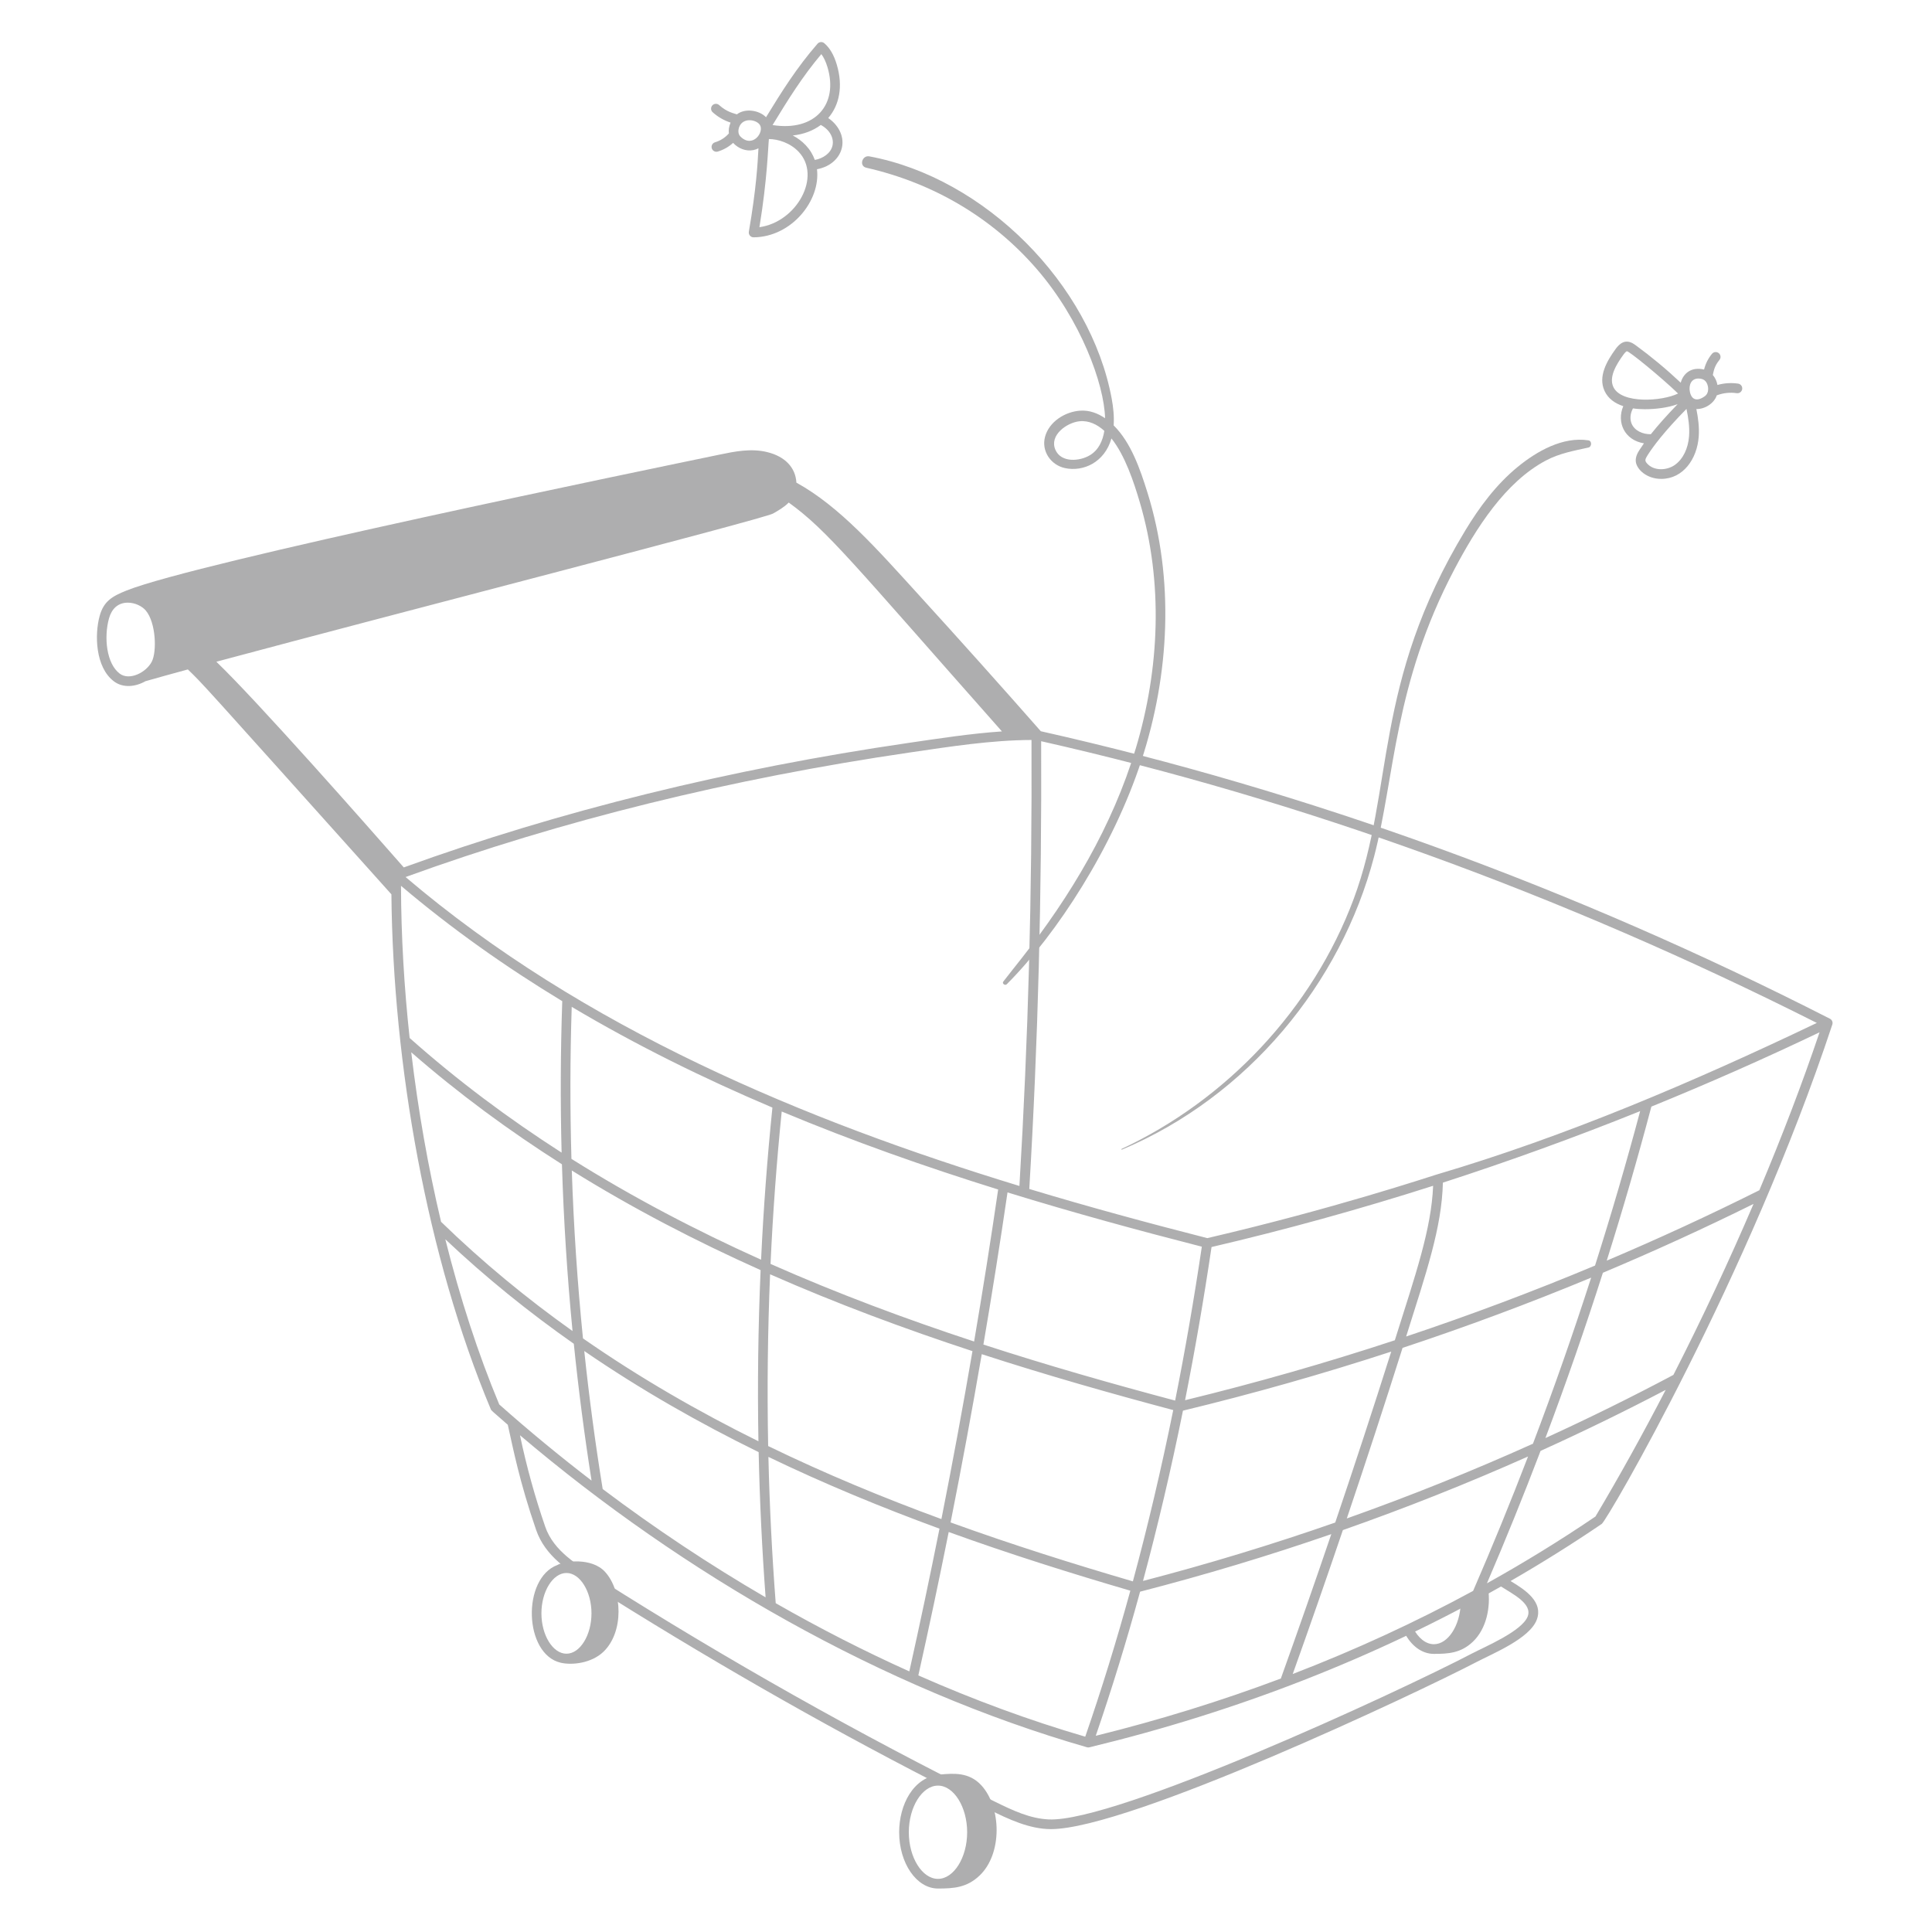 <svg width="247" height="247" viewBox="0 0 247 247" fill="none" xmlns="http://www.w3.org/2000/svg">
<path d="M186.75 204.985C186.652 207.846 185.121 210.208 183.321 210.208C182.264 210.208 181.298 209.393 180.663 208.141C180.291 208.325 179.917 208.51 179.537 208.695C180.379 210.372 181.747 211.444 183.321 211.444C185.18 211.444 186.771 211.339 188.292 209.899C190.013 208.27 190.609 205.523 190.249 203.044C189.144 203.673 187.978 204.322 186.75 204.987V204.985Z" fill="#AEAEAF"/>
<path d="M77.348 200.95C75.642 199.086 72.103 199.574 71.274 200.074C66.697 201.772 66.972 211.488 71.687 212.575C73.164 212.915 75.605 212.631 77.127 211.193C79.771 208.69 79.612 203.424 77.348 200.95ZM69.219 206.261C69.219 203.464 70.685 201.101 72.419 201.101C74.153 201.101 75.619 203.465 75.619 206.261C75.619 209.057 74.153 211.422 72.419 211.422C70.685 211.422 69.219 209.059 69.219 206.261Z" fill="#AEAEAF"/>
<path d="M125.467 228.255C123.903 226.545 121.925 226.715 120.181 226.866C116.725 227.17 114.955 230.776 114.955 234.246C114.955 238.215 117.183 241.443 119.92 241.443C121.96 241.443 123.612 241.319 125.222 239.798C128.172 237.007 128.036 231.063 125.467 228.255ZM116.189 234.246C116.189 231.014 117.897 228.285 119.918 228.285C121.94 228.285 123.648 231.014 123.648 234.246C123.648 237.478 121.94 240.208 119.918 240.208C117.897 240.208 116.189 237.478 116.189 234.246Z" fill="#AEAEAF"/>
<path d="M233.952 130.242C200.902 113.376 166.916 101.095 133.063 93.485C128.266 88.022 122.442 81.519 117.574 76.179C112.089 70.16 107.371 64.766 101.816 61.702C101.71 59.779 100.375 58.369 98.103 57.803C96.019 57.286 93.876 57.729 91.985 58.123C82.621 60.068 25.184 71.891 16.182 75.495C14.333 76.234 13.266 76.864 12.745 78.73C12.075 81.14 12.196 85.332 14.567 87.111C15.733 87.987 17.313 87.82 18.594 87.091C19.993 86.69 21.83 86.181 24.015 85.586C26.077 87.583 25.041 86.466 50.04 114.336C50.242 136.106 54.596 160.729 62.743 180.158C62.81 180.32 62.743 180.264 64.92 182.153C65.581 185.081 66.4 189.396 68.541 195.594C69.7 198.945 72.634 200.796 75.471 202.591C89.988 211.772 104.492 220.113 119.298 227.733C119.502 227.688 119.71 227.665 119.921 227.665C121.134 227.665 122.23 228.417 123.018 229.629C124.175 230.213 125.334 230.792 126.494 231.367C128.909 232.564 131.611 233.847 134.362 233.847C144.354 233.847 181.414 216.328 188.73 212.504C190.861 211.39 195.576 209.487 196.475 207.066C197.299 204.852 195.137 203.328 193.119 202.13C197.107 199.832 200.996 197.396 204.778 194.827C205.508 194.329 223.562 163.298 234.256 130.984C234.354 130.69 234.218 130.377 233.951 130.239L233.952 130.242ZM19.402 84.599C18.677 85.991 16.541 87.049 15.308 86.123C13.601 84.842 13.266 81.461 13.934 79.062C14.273 77.851 15.065 77.048 16.343 77.048C17.286 77.048 18.185 77.517 18.636 78.051C19.942 79.6 20.069 83.319 19.402 84.599ZM133.111 94.762C166.379 102.269 199.729 114.382 232.274 130.778C216.348 138.389 200.221 145.268 183.695 150.153C182.796 150.418 170.548 154.522 154.35 158.291C146.935 156.397 139.301 154.333 131.59 152.006C132.713 133.282 133.196 114.287 133.109 94.763L133.111 94.762ZM96.963 184.261C89.3 180.474 81.763 176.139 74.531 171.108C73.816 163.973 73.34 156.81 73.103 149.644C80.901 154.497 89.009 158.696 97.241 162.378C96.926 169.666 96.833 176.967 96.963 184.261ZM96.991 185.651C97.125 191.852 97.422 198.045 97.88 204.215C90.744 200.061 83.765 195.425 77.052 190.369C76.103 184.516 75.319 178.63 74.696 172.723C81.897 177.663 89.387 181.924 96.991 185.651ZM97.301 161.049C89.021 157.325 80.878 153.076 73.056 148.157C72.872 141.674 72.883 135.191 73.092 128.722C81.343 133.628 89.967 137.875 98.751 141.601C98.09 148.06 97.607 154.548 97.301 161.049ZM151.238 180.348C160.225 178.176 169.111 175.655 177.866 172.798C175.555 180.089 173.164 187.387 170.705 194.651C162.638 197.465 154.438 199.959 146.129 202.119C148.018 195.098 149.724 187.834 151.238 180.348ZM144.835 202.173C137.27 199.959 129.437 197.5 121.53 194.637C122.949 187.488 124.279 180.31 125.514 173.127C133.82 175.822 142.04 178.157 149.994 180.273C148.465 187.807 146.744 195.114 144.835 202.173ZM151.506 179.012C152.772 172.638 153.902 166.106 154.891 159.43C164.361 157.218 173.815 154.604 183.221 151.599C182.991 157.16 180.989 162.898 178.324 171.348C169.509 174.25 160.559 176.808 151.506 179.012ZM150.238 179.059C142.273 176.94 134.039 174.601 125.725 171.897C126.831 165.411 127.859 158.922 128.807 152.446C137.222 155.042 145.564 157.313 153.65 159.384C152.653 166.094 151.515 172.657 150.238 179.059ZM124.539 171.508C115.87 168.655 107.124 165.404 98.511 161.589C98.809 155.075 99.285 148.574 99.94 142.103C109.081 145.928 118.386 149.199 127.611 152.075C126.666 158.544 125.64 165.028 124.537 171.508H124.539ZM98.453 162.914C107.02 166.687 115.713 169.91 124.327 172.739C123.096 179.91 121.771 187.074 120.356 194.21C112.975 191.502 105.539 188.433 98.207 184.871C98.064 177.555 98.147 170.228 98.453 162.914ZM120.112 195.435C118.891 201.545 117.604 207.632 116.254 213.682C110.503 211.095 104.791 208.178 99.173 204.962C98.697 198.745 98.385 192.506 98.238 186.258C105.485 189.75 112.826 192.767 120.111 195.435H120.112ZM121.287 195.862C129.167 198.712 136.973 201.159 144.511 203.365C142.744 209.803 140.82 216.031 138.744 222.03C131.641 219.957 124.495 217.327 117.406 214.195C118.765 208.116 120.059 202 121.288 195.861L121.287 195.862ZM145.757 203.491C154.019 201.362 162.176 198.907 170.203 196.133C168.098 202.32 165.946 208.483 163.752 214.594C156.126 217.459 148.231 219.904 140.088 221.917C142.126 215.99 144.019 209.841 145.757 203.491ZM171.682 195.617C179.717 192.795 187.617 189.655 195.358 186.207C193.135 191.993 190.793 197.726 188.332 203.392C180.966 207.392 173.269 210.937 165.271 214.016C167.452 207.922 169.591 201.782 171.682 195.617ZM172.185 194.13C174.633 186.879 177.012 179.597 179.312 172.322C187.472 169.62 195.518 166.624 203.425 163.342C201.127 170.481 198.644 177.566 195.982 184.575C188.205 188.076 180.263 191.264 172.185 194.13ZM179.77 170.868C182.324 162.747 184.33 156.98 184.469 151.197C192.924 148.463 201.339 145.413 209.688 142.055C207.925 148.667 205.999 155.254 203.918 161.8C196.001 165.113 187.943 168.139 179.77 170.868ZM130.329 151.622C102.891 143.249 74.594 131.489 51.851 112.126C71.757 104.897 93.439 99.552 116.309 96.204C121.446 95.452 126.75 94.618 131.873 94.604C131.962 114.183 131.457 132.843 130.329 151.622ZM27.66 84.6C50.526 78.451 97.618 66.343 98.827 65.656C99.472 65.291 100.241 64.854 100.838 64.25C105.82 67.86 108.899 71.829 128.093 93.508C124.103 93.781 120.125 94.399 116.132 94.981C93.25 98.321 71.552 103.673 51.622 110.896C46.713 105.302 33.021 89.762 27.66 84.6ZM51.266 113.248C57.746 118.744 64.666 123.627 71.882 127.995C71.661 134.441 71.634 140.901 71.8 147.359C65.029 143.017 58.511 138.163 52.37 132.703C51.664 126.192 51.285 119.651 51.266 113.248ZM52.576 134.531C58.681 139.858 65.142 144.601 71.842 148.851C72.058 155.968 72.512 163.082 73.197 170.169C67.352 166.009 61.715 161.381 56.388 156.204C54.73 149.202 53.445 141.895 52.576 134.531ZM63.826 179.552C61.134 173.111 58.816 165.967 56.931 158.434C62.159 163.373 67.664 167.802 73.36 171.797C73.957 177.651 74.714 183.486 75.629 189.29C71.587 186.192 67.645 182.942 63.826 179.552ZM195.318 206.637C194.615 208.527 189.894 210.503 188.158 211.41C178.455 216.479 142.608 233.015 134.067 232.607C131.725 232.499 129.59 231.524 127.042 230.262C109.817 221.729 92.873 212.156 76.639 201.871C73.827 200.09 70.788 198.318 69.708 195.192C68.391 191.378 67.306 187.446 66.478 183.491C87.363 201.233 112.802 215.856 138.965 223.383C139.071 223.413 139.175 223.414 139.281 223.389C158.229 218.806 175.868 211.91 191.9 202.828C193.338 203.761 195.924 205.009 195.318 206.637ZM203.971 193.884C199.493 196.921 194.866 199.769 190.099 202.423C192.498 196.838 194.785 191.19 196.956 185.492C202.371 183.043 207.706 180.443 212.953 177.694C210.049 183.3 207.034 188.744 203.973 193.884H203.971ZM213.938 175.779C208.575 178.628 203.118 181.32 197.575 183.854C200.202 176.876 202.655 169.822 204.923 162.719C211.443 159.978 217.866 157.043 224.182 153.919C221.048 161.243 217.588 168.628 213.938 175.78V175.779ZM224.926 152.169C218.531 155.367 212.023 158.368 205.416 161.17C207.475 154.641 209.379 148.072 211.123 141.475C218.344 138.539 225.516 135.371 232.623 131.978C230.431 138.471 227.827 145.282 224.926 152.169Z" fill="#AEAEAF"/>
<path d="M143.428 146.979C159.531 140.195 171.434 125.737 175.676 109.502C178.352 99.259 178.189 87.491 185.948 72.776C188.671 67.611 192.413 61.624 197.678 58.855C199.383 57.958 201.214 57.626 203.073 57.218C203.513 57.122 203.544 56.37 203.073 56.297C199.798 55.793 196.475 57.69 194.02 59.701C191.294 61.934 189.139 64.83 187.326 67.828C175.461 87.433 178.292 100.887 173.067 114.918C167.817 129.012 156.768 140.644 143.391 146.885C143.339 146.909 143.377 147 143.43 146.978L143.428 146.979Z" fill="#AEAEAF"/>
<path d="M222.212 49.045C221.332 48.916 220.428 48.975 219.571 49.218C219.485 48.749 219.289 48.302 218.978 47.94C219.09 47.505 219.135 46.852 219.823 46.021C220.04 45.758 220.003 45.369 219.741 45.151C219.479 44.934 219.089 44.971 218.872 45.233C218.386 45.821 218.042 46.509 217.86 47.243C216.192 46.853 215.191 47.77 214.876 48.928C213.047 47.205 211.103 45.589 209.078 44.11C208.209 43.475 207.4 43.446 206.547 44.623C205.443 46.143 204.285 48.124 205.133 49.971C205.595 50.977 206.487 51.583 207.531 51.926C206.666 53.954 207.65 56.265 210.173 56.679C209.962 56.976 209.768 57.263 209.595 57.536C209.407 57.836 209.055 58.395 209.135 59.038C209.258 60.008 210.512 61.225 212.383 61.225C215.178 61.225 216.966 58.686 217.175 55.83C217.264 54.624 217.103 53.444 216.876 52.293C217.938 52.323 219.138 51.588 219.487 50.54C219.508 50.535 219.527 50.529 219.547 50.521C220.34 50.231 221.198 50.142 222.033 50.267C222.368 50.316 222.684 50.084 222.733 49.745C222.783 49.407 222.551 49.095 222.212 49.045ZM206.255 49.456C205.674 48.192 206.64 46.597 207.545 45.349C207.832 44.953 207.957 44.909 207.997 44.909C208.253 44.866 212.336 48.189 214.535 50.31C212.513 51.308 207.272 51.673 206.254 49.458L206.255 49.456ZM208.589 54.145C208.359 53.574 208.412 52.874 208.769 52.212C209.277 52.286 209.794 52.317 210.294 52.317C211.576 52.317 213.189 52.145 214.481 51.672C213.131 53.062 211.978 54.355 211.056 55.513C210.041 55.534 208.963 55.075 208.59 54.146L208.589 54.145ZM215.945 55.74C215.826 57.353 215.163 58.702 214.123 59.44C213.116 60.155 211.449 60.249 210.57 59.25C210.272 58.912 210.287 58.756 210.64 58.195C211.347 57.077 212.774 55.165 215.612 52.277C215.85 53.428 216.027 54.595 215.943 55.741L215.945 55.74ZM217.985 50.631C216.931 51.409 216.248 51.079 216.047 50.091C215.878 49.261 216.199 48.393 217.13 48.393C217.744 48.393 218.182 48.649 218.343 49.368C218.432 49.763 218.391 50.33 217.985 50.63V50.631Z" fill="#AEAEAF"/>
<path d="M146.691 62.95C145.766 59.985 144.6 56.583 142.378 54.386C142.456 53.238 142.33 52.06 142.127 50.963C139.412 36.322 125.912 22.744 111.152 19.992C110.213 19.816 109.798 21.227 110.752 21.443C119.269 23.378 126.863 27.812 132.586 34.442C138.164 40.908 141.172 49.083 141.281 53.471C140.342 52.827 139.263 52.424 138.098 52.502C136.178 52.63 134.125 53.901 133.605 55.84C133.113 57.674 134.349 59.463 136.164 59.847C138.493 60.342 141.218 59.121 142.095 56.057C143.828 58.225 144.948 61.601 145.718 64.208C148.738 74.449 148.258 85.523 145.203 95.695C142.226 105.601 136.895 114.536 130.527 122.62C129.774 123.576 129.014 124.524 128.271 125.488C128.072 125.745 128.494 126.051 128.714 125.83C135.187 119.34 142.308 108.287 145.919 97.257C149.521 86.248 150.164 74.077 146.692 62.949L146.691 62.95ZM139.366 58.183C138.052 58.989 135.654 59.194 134.924 57.492C134.128 55.637 136.387 54.033 137.994 53.859C139.212 53.727 140.292 54.276 141.185 55.083C140.987 56.343 140.465 57.507 139.366 58.183Z" fill="#AEAEAF"/>
<path d="M105.885 15.091C107.297 13.457 107.817 11.05 106.973 8.237C106.606 7.012 106.085 6.125 105.384 5.526C105.126 5.305 104.739 5.335 104.517 5.591C101.874 8.629 99.96 11.674 97.935 14.988C97.064 14.089 95.272 13.795 94.208 14.621C93.832 14.484 92.953 14.35 91.939 13.433C91.686 13.203 91.296 13.223 91.068 13.476C90.839 13.729 90.858 14.12 91.111 14.349C91.772 14.947 92.556 15.4 93.402 15.674C93.194 16.162 93.13 16.628 93.183 17.066C93.167 17.081 93.151 17.096 93.136 17.112C92.671 17.621 92.075 17.995 91.413 18.192C91.086 18.29 90.901 18.633 90.998 18.961C91.094 19.28 91.433 19.474 91.767 19.376C92.496 19.158 93.166 18.778 93.725 18.267C94.363 18.962 95.335 19.379 96.311 19.189C96.542 19.143 96.762 19.064 96.966 18.958C96.866 20.832 96.697 24.082 95.738 29.62C95.672 30.004 95.972 30.346 96.352 30.342C101.197 30.299 104.932 25.643 104.449 21.636C106.277 21.294 107.375 20.12 107.644 18.842C107.964 17.322 107.082 15.894 105.885 15.09V15.091ZM105.006 6.918C105.322 7.338 105.581 7.89 105.791 8.59C107.213 13.329 104.223 16.85 98.77 15.989C100.77 12.712 102.554 9.827 105.006 6.917V6.918ZM94.661 17.455C94.328 17.122 94.364 16.604 94.508 16.23C94.991 14.984 96.665 15.277 97.129 15.941C97.77 16.86 96.224 19.016 94.661 17.455ZM97.089 29.047C98.108 22.861 98.191 18.777 98.301 17.775C99.475 17.782 101.032 18.267 102.113 19.415C105.056 22.536 101.895 28.369 97.089 29.047ZM106.437 18.588C106.22 19.619 105.184 20.267 104.172 20.446C103.931 19.774 103.551 19.139 103.013 18.568C102.517 18.043 101.948 17.631 101.351 17.318C102.74 17.175 103.962 16.707 104.937 15.976C106.119 16.604 106.629 17.681 106.437 18.588Z" fill="#AEAEAF"/>
</svg>
